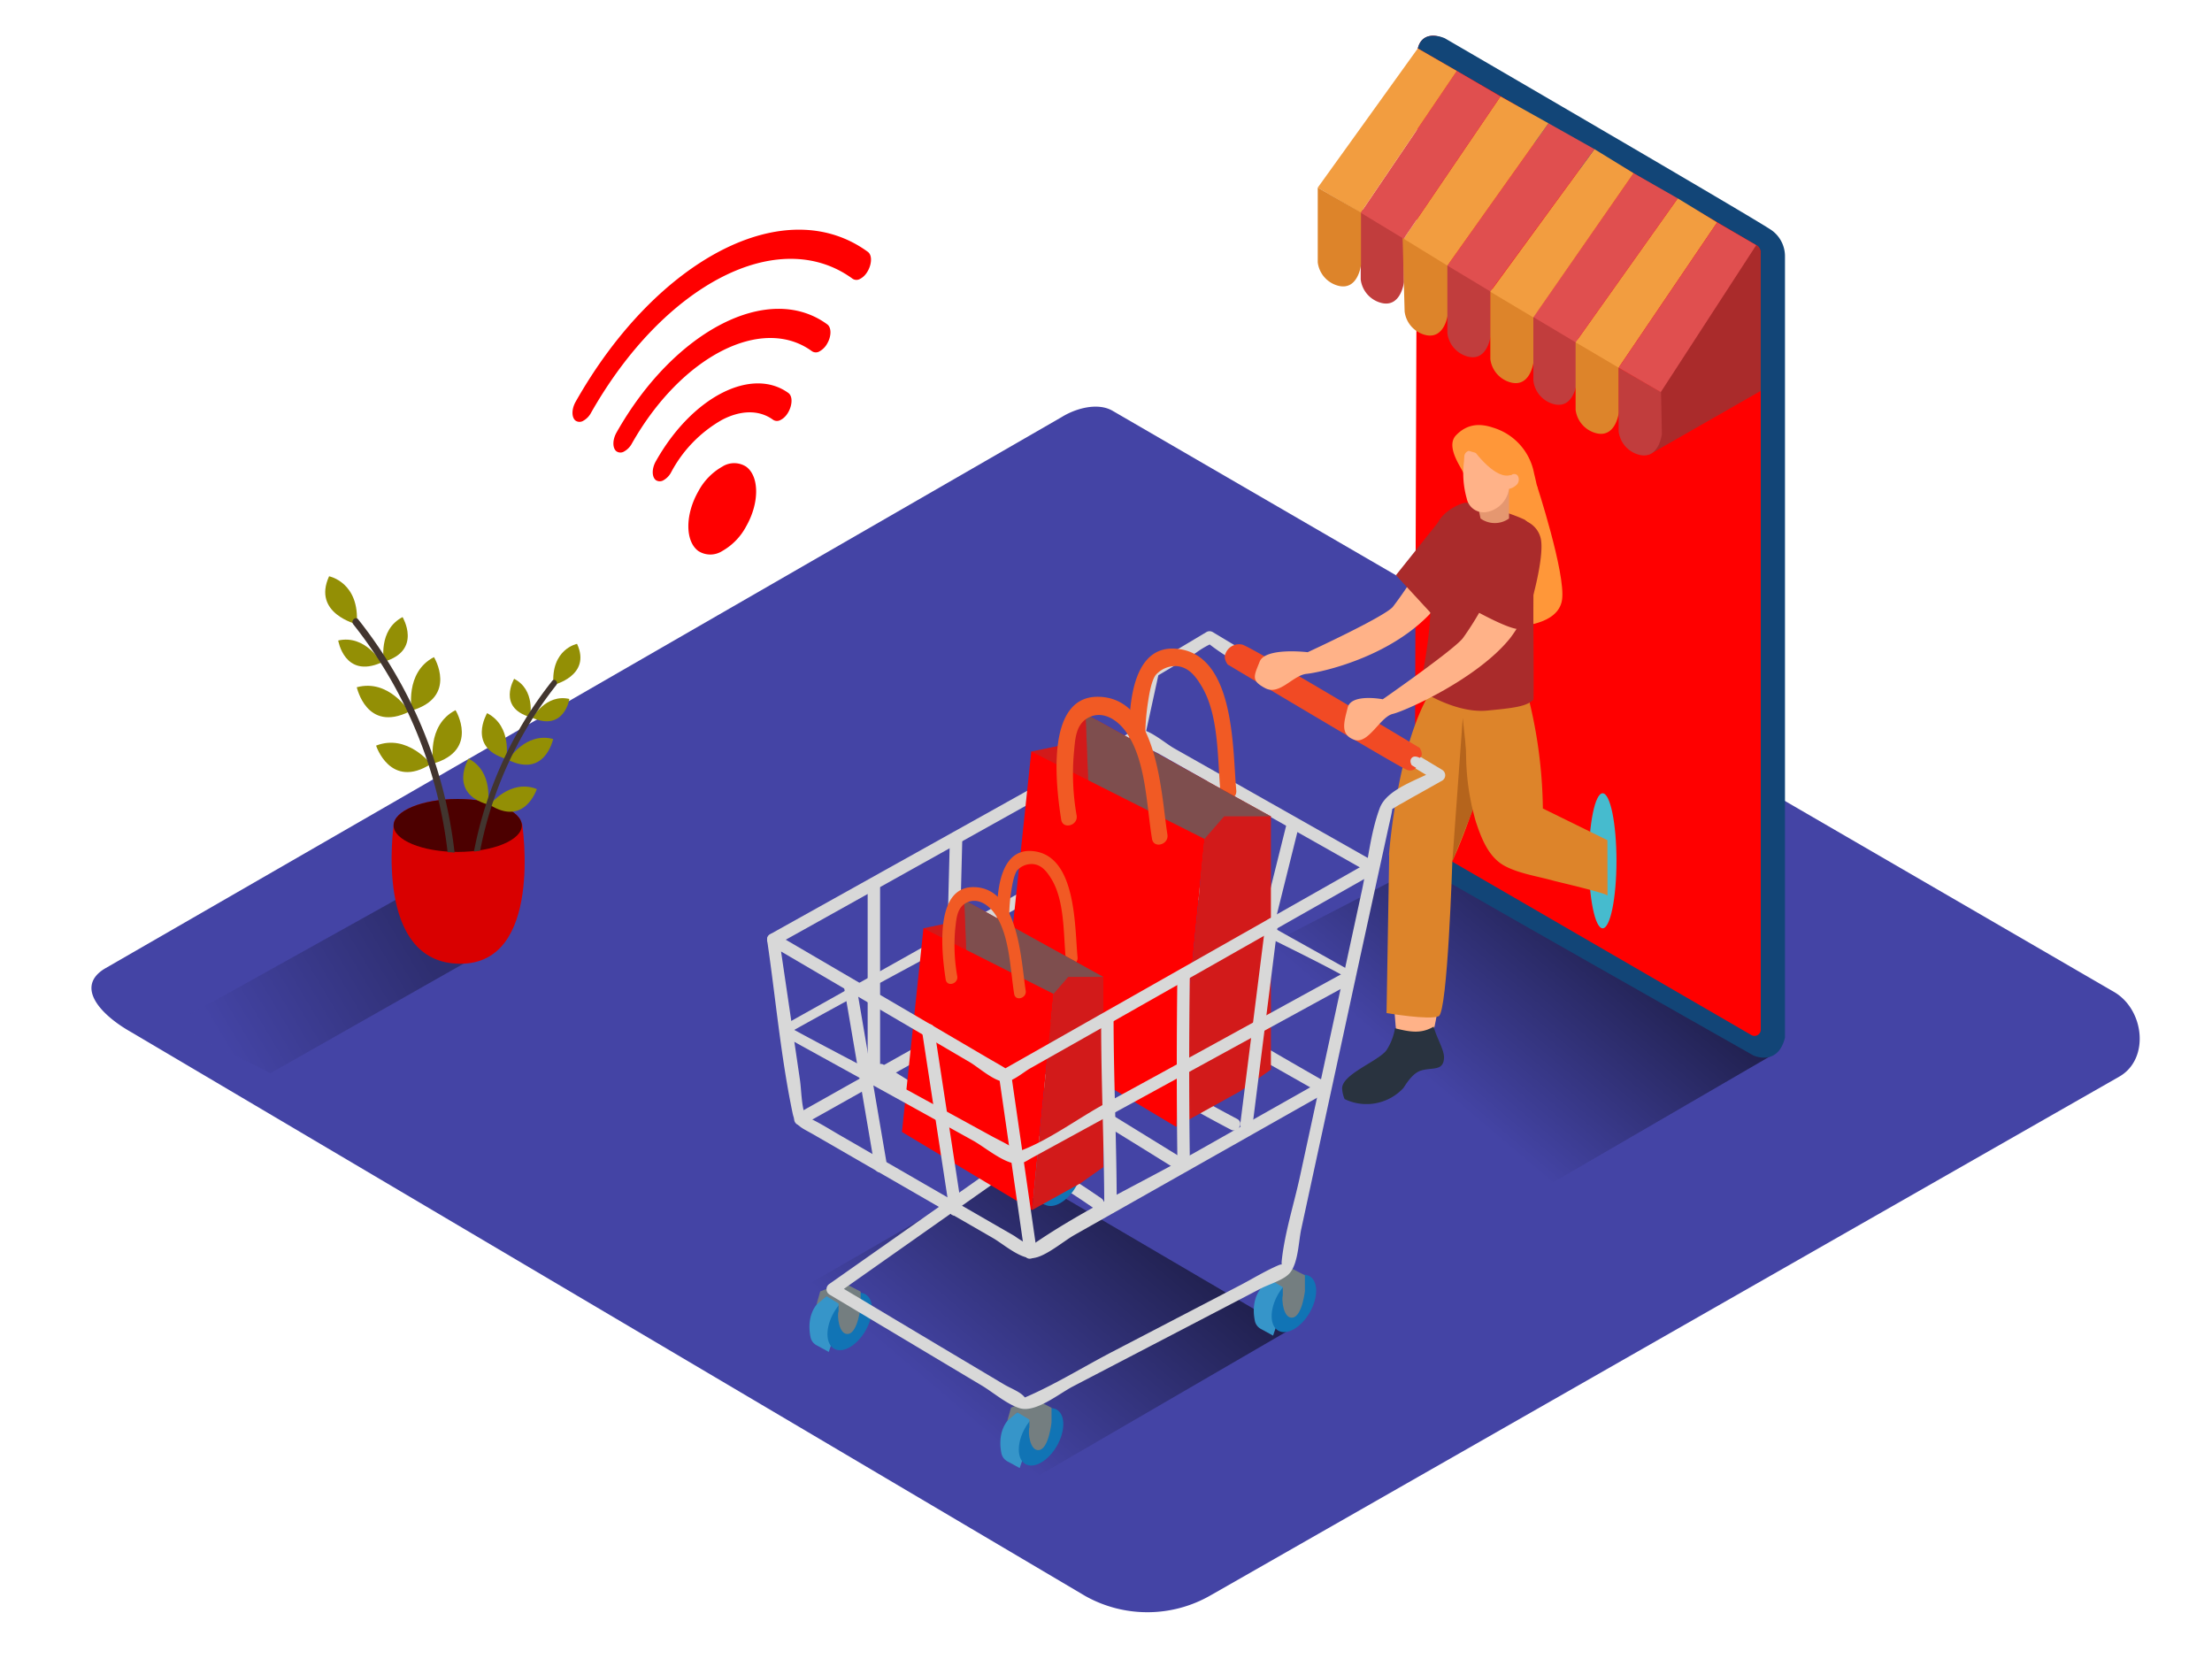 <svg id="Layer_2" data-name="Layer 2" xmlns="http://www.w3.org/2000/svg" xmlns:xlink="http://www.w3.org/1999/xlink" viewBox="0 0 400 300" width="247.2" height="185.4" class="illustration styles_illustrationTablet__1DWOa"><defs><linearGradient id="linear-gradient" x1="170.97" y1="253.24" x2="231.06" y2="182.44" gradientUnits="userSpaceOnUse"><stop offset="0" stop-color="#4444a5"></stop><stop offset="1"></stop></linearGradient><linearGradient id="linear-gradient-2" x1="257.72" y1="194.94" x2="310.73" y2="132.48" xlink:href="#linear-gradient"></linearGradient><linearGradient id="linear-gradient-3" x1="41.11" y1="189.58" x2="74.94" y2="169.47" xlink:href="#linear-gradient"></linearGradient></defs><title>PP</title><path d="M196.24,288.6,23.74,186.65c-5.49-3.08-10.2-8.15-4.85-11.46L192,75.41c2.6-1.61,6.54-2.66,9.18-1.13L382.28,179.37c5.49,3.19,6.48,12.1,1,15.29L219,288.44A22.94,22.94,0,0,1,196.24,288.6Z" fill="#4444a5"></path><path d="M183,211.06c-18,10.3-36,20.73-54,31.08C148.44,254,174.71,269.71,178.94,272l54.25-31.52Z" fill="url(#linear-gradient)"></path><path d="M272.92,218.41l47.86-27.8L260.05,155l-49.53,25.58C215.72,184.35,267.21,215.34,272.92,218.41Z" fill="url(#linear-gradient-2)"></path><path d="M261.52,7.22c13.19,8.26,46.37,27.45,57.68,34.39,2.56,1.57,3,3.91,3,6.92l0,140.41a4.48,4.48,0,0,1-5.76.88l-55.67-31.46c-2.77-1.63-4.95-3.31-4.95-6.52l.48-142.07C256.27,6.68,258.91,5.58,261.52,7.22Z" fill="#ff0000"></path><path d="M256.38,8.76l18.1,10.45v3.91a1.88,1.88,0,0,0,.94,1.62l14,8.09a1.24,1.24,0,0,0,1.86-1.07V28.91l26.3,15.42a1.67,1.67,0,0,1,.82,1.44v140.4a1.13,1.13,0,0,1-1.7,1l-60.91-35.31a6,6,0,0,0,2.68,5.61c3.16,2,58.64,33.41,58.64,33.41s4.39,2,5.67-3.25V46.35a5.78,5.78,0,0,0-2.38-4.69c-2.54-1.84-59.13-34.74-59.13-34.74S257.28,5.07,256.38,8.76Z" fill="#124577"></path><path d="M246.06,37.68V50.53a5,5,0,0,0,3.82,4.27c3.48.79,4-3.79,4-3.79V41.52Z" fill="#c13d3d"></path><path d="M253.63,42.79,254,56.32a5,5,0,0,0,3.82,4.27c3.48.79,4-3.79,4-3.79V47.31Z" fill="#dd842a"></path><path d="M261.73,47.39V60.24a5,5,0,0,0,3.82,4.27c3.48.79,4-3.79,4-3.79V51.23Z" fill="#c13d3d"></path><path d="M269.5,52.07V64.92a5,5,0,0,0,3.82,4.27c3.48.79,4-3.79,4-3.79V55.91Z" fill="#dd842a"></path><path d="M277.28,56V68.84a5,5,0,0,0,3.82,4.27c3.48.79,4-3.79,4-3.79V59.83Z" fill="#c13d3d"></path><path d="M284.92,61.24V74.09a5,5,0,0,0,3.82,4.27c3.48.79,4-3.79,4-3.79V65.08Z" fill="#dd842a"></path><polyline points="284.92 61.9 303.39 35.87 310.51 40.22 292.7 66.49" fill="#f29d40"></polyline><polyline points="277.28 57.34 295.4 31.32 303.39 35.87 284.92 61.9" fill="#e04f4f"></polyline><polyline points="269.5 52.76 288.33 26.97 295.4 31.32 277.28 57.4" fill="#f29d40"></polyline><polyline points="261.73 48.03 280.01 22.29 288.33 26.97 269.5 52.7" fill="#e04f4f"></polyline><polyline points="253.84 43.18 271.33 17.44 280.01 22.29 261.73 48.03" fill="#f29d40"></polyline><polyline points="246.06 38.47 263.44 12.83 271.33 17.44 253.84 43.18" fill="#e04f4f"></polyline><polyline points="238.29 33.93 256.38 8.76 263.44 12.83 246.06 38.47" fill="#f29d40"></polyline><path d="M317.58,44.33s.82.17.82,1.58V70.68L298.22,82.22,301,64.56Z" fill="#aa2b2b"></path><path d="M292.7,66.49V78a5,5,0,0,0,3.82,4.27c3.48.79,4-3.79,4-3.79l-.15-7.58Z" fill="#c13d3d"></path><polyline points="300.32 70.91 317.58 44.33 310.51 40.22 292.7 66.49" fill="#e04f4f"></polyline><path d="M238.29,33.93v13.5a5,5,0,0,0,3.82,4.27c3.48.79,4-3.79,4-3.79V38.42Z" fill="#dd842a"></path><ellipse cx="289.81" cy="155.66" rx="2.5" ry="12.21" fill="#46bbce"></ellipse><path d="M251.21,154.67s.53,33.59,1.8,34.14,4.53.5,5.72-1.11,2.73-16.14,2.46-20.18-1.85-13.11-1.85-13.11" fill="#ffb288"></path><path d="M250.75,189.87a10.41,10.41,0,0,0,1.51-3.93c2.65.66,4.72,1.06,7-.3.44,1.91,2,4.3,1.86,5.77-.18,2.32-2.15,1.57-4.12,2.17-1.39.42-2.37,1.85-3.22,3.17a9.11,9.11,0,0,1-10.63,2,5.49,5.49,0,0,1-.44-1.76C242.39,194.32,249.33,191.91,250.75,189.87Z" fill="#29333f"></path><path d="M268.64,128.13a57.53,57.53,0,0,1,.53-7.5l-5-1c-10.88,4.87-13,35-13,35s7.61,4,9.75,3.45c1.74-.45,6.16-13.82,7.74-18.8C268.59,135.59,268.53,131.86,268.64,128.13Z" fill="#dd842a"></path><path d="M251.21,154.67l-.48,28.52s7.83,1.34,9.44.56,2.46-28,2.46-28Z" fill="#dd842a"></path><polygon points="266.3 146.55 264.51 129.84 262.63 155.8 266.3 146.55" fill="#b5641c"></polygon><path d="M48.88,194.08l41.68-23.64-18.15-8.19L31.77,184.89C37,188.65,43.16,191,48.88,194.08Z" opacity="0.32" fill="url(#linear-gradient-3)"></path><path d="M71.19,149.27s-3.65,24.92,12,25C98.31,174.35,94.42,149,94.42,149S83.46,139.43,71.19,149.27Z" fill="#ff0000"></path><path d="M71.19,149.27s-3.65,24.92,12,25C98.31,174.35,94.42,149,94.42,149S83.46,139.43,71.19,149.27Z" opacity="0.15"></path><ellipse cx="82.77" cy="149.27" rx="11.6" ry="4.79" fill="#ff0000"></ellipse><ellipse cx="82.77" cy="149.27" rx="11.6" ry="4.79" opacity="0.7"></ellipse><path d="M64.51,112.88s-8.08-1.94-5-8.67C59.53,104.21,65.09,105.31,64.51,112.88Z" fill="#938f05"></path><path d="M69.43,119.66s-1.12-5.75,3.37-8.07C72.8,111.6,76.41,117.62,69.43,119.66Z" fill="#938f05"></path><path d="M74.47,128.48s-1.34-6.88,4-9.65C78.5,118.83,82.82,126,74.47,128.48Z" fill="#938f05"></path><path d="M78.37,138.07s-1.34-6.88,4-9.65C82.4,128.42,86.72,135.62,78.37,138.07Z" fill="#938f05"></path><path d="M68.94,119.82s-2.85-5.11-7.78-4C61.16,115.83,62.29,122.75,68.94,119.82Z" fill="#938f05"></path><path d="M74,128.69s-3.65-6-9.49-4.41C64.56,124.28,66.23,132.51,74,128.69Z" fill="#938f05"></path><path d="M77.92,138.16s-4.28-5.54-9.91-3.33C68,134.82,70.58,142.82,77.92,138.16Z" fill="#938f05"></path><path d="M80.95,154.11h.11a5.59,5.59,0,0,1,1.13.09.56.56,0,0,0,0-.12A82.87,82.87,0,0,0,64.77,112c-.5-.63-1.39.26-.89.89a81.35,81.35,0,0,1,17.06,41.18Z" fill="#42352f"></path><path d="M100.08,123.86s6.93-1.66,4.27-7.43C104.35,116.42,99.58,117.37,100.08,123.86Z" fill="#938f05"></path><path d="M95.86,129.67s1-4.93-2.89-6.92C93,122.76,89.87,127.92,95.86,129.67Z" fill="#938f05"></path><path d="M91.54,137.24s1.15-5.9-3.46-8.28C88.08,129,84.38,135.13,91.54,137.24Z" fill="#938f05"></path><path d="M88.19,145.47s1.15-5.9-3.46-8.28C84.73,137.19,81,143.37,88.19,145.47Z" fill="#938f05"></path><path d="M96.28,129.81s2.45-4.39,6.67-3.42C103,126.39,102,132.33,96.28,129.81Z" fill="#938f05"></path><path d="M91.9,137.42s3.13-5.13,8.14-3.78C100,133.64,98.6,140.7,91.9,137.42Z" fill="#938f05"></path><path d="M88.57,145.54s3.68-4.75,8.5-2.86C97.08,142.68,94.87,149.54,88.57,145.54Z" fill="#938f05"></path><path d="M99.86,123.12A71.06,71.06,0,0,0,85.7,154c.37-.06.74-.11,1.12-.15a69.78,69.78,0,0,1,13.8-30C101,123.35,100.29,122.58,99.86,123.12Z" fill="#42352f"></path><path d="M130.6,84.39a4,4,0,0,1,4.33,0c2.4,1.76,2.41,6.58,0,10.79a11.07,11.07,0,0,1-4.32,4.46,4,4,0,0,1-4.33,0c-2.4-1.76-2.41-6.58,0-10.79A11.07,11.07,0,0,1,130.6,84.39Z" fill="#ff0000"></path><path d="M130.52,58.59c6.9-3.54,13.81-3.8,19.08.07.76.56.77,2.1,0,3.44a3.55,3.55,0,0,1-1.38,1.42,1.28,1.28,0,0,1-1.38,0c-4.51-3.3-10.42-3.08-16.32-.06s-11.79,8.85-16.26,16.75a3.55,3.55,0,0,1-1.38,1.42,1.28,1.28,0,0,1-1.38,0c-.77-.56-.77-2.1,0-3.44C116.73,68.94,123.62,62.13,130.52,58.59Z" fill="#ff0000"></path><path d="M130.48,45.26c9.51-4.88,19-5.15,26.45.28,1.23.91.35,4-1.37,4.87a1.27,1.27,0,0,1-1.38,0c-6.66-4.87-15.18-4.65-23.69-.28s-17,12.86-23.62,24.53a3.52,3.52,0,0,1-1.38,1.42,1.29,1.29,0,0,1-1.39,0c-.76-.56-.77-2.1,0-3.44C111.47,59.61,121,50.13,130.48,45.26Z" fill="#ff0000"></path><path d="M130.56,71.06c4.34-2.22,8.69-2.39,12,0,1.23.9.35,4-1.37,4.86a1.29,1.29,0,0,1-1.38,0c-2.55-1.87-5.9-1.75-9.24,0a23.6,23.6,0,0,0-9.21,9.49A3.52,3.52,0,0,1,120,86.83a1.29,1.29,0,0,1-1.39,0c-.76-.57-.77-2.11,0-3.44C121.88,77.57,126.22,73.28,130.56,71.06Z" fill="#ff0000"></path><path d="M142.81,186.7c13.62-7.65,29.83-16.11,43.44-23.76l11.09-6.23c1.24-.7,2.64-1.76,4-2.39a4,4,0,0,1,1.24.58c1.4,1,3.06,1.71,4.55,2.54l13.32,7.44c6.66,3.72,16.44,8.19,23.1,11.91,1.4,0-.33-.86,1.06-1l-.09-.07-19.9-11.12L210,156.43c-2.16-1.21-5.15-3.75-7.6-4.25-1.4-.29-1.94.22-3.23.94l-8.88,5-28.66,16.11L141.69,185.4a1,1,0,0,0-.49.57C142.6,186,141.41,186.77,142.81,186.7Z" fill="#d8d8d8"></path><path d="M199.15,216.69c-12.67-8.74-26.4-15.74-39.3-24.12-1.22-.79-2.35,1.16-1.14,1.94,12.9,8.38,26.63,15.38,39.3,24.12,1.19.82,2.32-1.13,1.14-1.94Z" fill="#d8d8d8"></path><path d="M223.72,202.34c-13.39-7.05-26.07-15.32-39.08-23a1.13,1.13,0,0,0-1.14,1.94c13,7.72,25.69,16,39.08,23,1.28.67,2.42-1.27,1.14-1.94Z" fill="#d8d8d8"></path><path d="M188.92,217.82l-2.22-1.21a2.16,2.16,0,0,1-1.08-1.45c-.4-1.95-.64-6.19,4.12-8l2.34,1.43" fill="#3695c9"></path><ellipse cx="191.75" cy="212.91" rx="5.66" ry="3.29" transform="translate(-88.52 272.52) rotate(-60)" fill="#1174b5"></ellipse><polygon points="194.68 209.55 194.68 206.91 191.47 205.25 187.36 206.87 186.68 209.28 188.49 207.74 190.68 209.06 190.68 211.51 194.68 209.55" fill="#747e80"></polygon><path d="M194.68,209.55s-.49,4.7-2.22,5-2.07-3.32-1.78-4" fill="#747e80"></path><path d="M149.87,244.47l-2.22-1.21a2.16,2.16,0,0,1-1.08-1.45c-.4-1.95-.64-6.19,4.12-8l2.34,1.43" fill="#3695c9"></path><ellipse cx="152.7" cy="239.57" rx="5.66" ry="3.29" transform="matrix(0.5, -0.87, 0.87, 0.5, -131.12, 252.03)" fill="#1174b5"></ellipse><polygon points="155.64 236.21 155.64 233.57 152.43 231.91 148.32 233.53 147.64 235.94 149.45 234.4 151.64 235.72 151.64 238.17 155.64 236.21" fill="#747e80"></polygon><path d="M155.64,236.21s-.49,4.7-2.22,5-2.07-3.32-1.78-4" fill="#747e80"></path><path d="M184.39,265.47l-2.22-1.21a2.16,2.16,0,0,1-1.08-1.45c-.4-1.95-.64-6.19,4.12-8l2.34,1.43" fill="#3695c9"></path><ellipse cx="187.22" cy="260.57" rx="5.66" ry="3.29" transform="matrix(0.5, -0.87, 0.87, 0.5, -132.05, 292.42)" fill="#1174b5"></ellipse><polygon points="190.15 257.21 190.15 254.57 186.94 252.91 182.83 254.53 182.15 256.93 183.96 255.4 186.15 256.71 186.15 259.17 190.15 257.21" fill="#747e80"></polygon><path d="M190.15,257.21s-.49,4.7-2.22,5-2.07-3.32-1.78-4" fill="#747e80"></path><path d="M230.21,241.52,228,240.31a2.16,2.16,0,0,1-1.08-1.45c-.4-1.95-.64-6.19,4.12-8l2.34,1.43" fill="#3695c9"></path><ellipse cx="233.04" cy="236.62" rx="5.66" ry="3.29" transform="matrix(0.5, -0.87, 0.87, 0.5, -88.4, 320.13)" fill="#1174b5"></ellipse><polygon points="235.97 233.26 235.97 230.62 232.76 228.96 228.65 230.58 227.97 232.98 229.78 231.45 231.97 232.76 231.97 235.22 235.97 233.26" fill="#747e80"></polygon><path d="M236,233.26s-.49,4.7-2.22,5-2.07-3.32-1.78-4" fill="#747e80"></path><path d="M239.77,195.68c-13.54-7.67-26.9-15.9-40.71-23.07-3.25-1.69-6.53,1.63-9.49,3.29l-26.49,14.87-19,10.68a1.13,1.13,0,0,0,1.14,1.94l41.11-23.09,9.2-5.17,2-1.13c.51-.29-1.29-.63-.28.15,2.29,1.78,5.33,3,7.85,4.45l13,7.36,20.55,11.64a1.13,1.13,0,0,0,1.14-1.94Z" fill="#d8d8d8"></path><path d="M209.07,122.35l7.19-4.29a16.22,16.22,0,0,1,3-1.76c-.88.27-1.23-.31-.37.35,3.91,3,8.72,5.24,12.93,7.78l27.82,16.74v-1.94c-3.18,1.79-8.81,3.39-10.13,6.88-1.74,4.62-2.21,10.2-3.25,15l-11.17,51.56c-1.08,5-2.77,10.21-3.31,15.29-.17,1.59.68.29-.6.84-2.33,1-4.58,2.38-6.82,3.56L201,244.52c-5.24,2.73-10.47,6-15.93,8.3.28-.12,1,.69.06-.34-.79-.86-2.57-1.53-3.56-2.13l-11.76-7-18.7-11.17v1.94l22.65-15.95,13.65-9.61c1.36-1,3.12-1.79,3.89-3.25,1-2,1.14-5.22,1.61-7.39l3.27-15,8.25-37.75,5.13-23.49c.31-1.41-1.86-2-2.17-.6l-12.1,55.36c-1.93,8.84-4.24,17.69-5.81,26.61a8.58,8.58,0,0,1-.4,1.82c.51-1.16-.24-.09-1.15.55L175.82,214,150,232.16a1.14,1.14,0,0,0,0,1.94l15.7,9.38,11.82,7.06c2.06,1.23,4.57,3.41,6.88,4.11,2.88.87,7.06-2.61,9.62-3.94l23.8-12.4L228,233c1.42-.74,4-1.49,5.11-2.66,1.66-1.74,1.7-5.79,2.19-8.05l10.8-49.87,5-22.88c.15-.68.92-3.88.6-3.45-.51.69,1-.4,1.34-.57,1-.53,2-1.15,3.06-1.72l4.7-2.64a1.14,1.14,0,0,0,0-1.94L219.3,114.3a1.13,1.13,0,0,0-1.14,0l-10.23,6.11A1.13,1.13,0,0,0,209.07,122.35Z" fill="#d8d8d8"></path><path d="M232.78,148.5l-10,40.12a1.13,1.13,0,0,0,2.17.6l10-40.12a1.13,1.13,0,0,0-2.17-.6Z" fill="#d8d8d8"></path><path d="M218.55,140.46l-9.83,39.24a1.13,1.13,0,0,0,2.17.6l9.83-39.24a1.13,1.13,0,0,0-2.17-.6Z" fill="#d8d8d8"></path><path d="M213.09,209c-13-8-26-16.09-39.25-23.64a1.13,1.13,0,0,0-1.14,1.94C186,194.86,199,202.94,212,211c1.24.76,2.37-1.18,1.14-1.94Z" fill="#d8d8d8"></path><path d="M248.68,155.9l-21.94-12.42-14.42-8.16c-1.54-.87-4.35-3.33-6.21-3.41-1.34-.06-3.17,1.5-4.26,2.11l-11.33,6.32-30.94,17.26-20.31,11.33c-1.26.71-.13,2.65,1.14,1.94l46.21-25.79c6.48-3.61,13.27-6.93,19.54-10.9.83-.52-1.24-.64-.3.06a34,34,0,0,0,3.59,2l13.14,7.44,25,14.12a1.13,1.13,0,0,0,1.14-1.94Z" fill="#d8d8d8"></path><path d="M152.62,178.46l5.58,32.72c.24,1.42,2.41.82,2.17-.6l-5.58-32.72c-.24-1.42-2.41-.82-2.17.6Z" fill="#d8d8d8"></path><path d="M156.9,159.76V194.5a1.13,1.13,0,0,0,2.25,0V159.76a1.13,1.13,0,0,0-2.25,0Z" fill="#d8d8d8"></path><path d="M171.77,151.46l-.91,35.6a1.13,1.13,0,0,0,2.25,0l.91-35.6a1.13,1.13,0,0,0-2.25,0Z" fill="#d8d8d8"></path><path d="M186.14,143.45l-4.36,37.48c-.17,1.44,2.08,1.42,2.25,0l4.36-37.48c.17-1.44-2.08-1.42-2.25,0Z" fill="#d8d8d8"></path><path d="M256.72,137.05s-.91-.54-1.43,0,0,1.33,0,1.33l.79.47a1.46,1.46,0,0,1-1.75.32c-1.23-.42-32.32-19-32.32-19s-.86-1.09-.39-2a2.62,2.62,0,0,1,3-1.61c1.62.35,32.1,18.68,32.1,18.68S257.58,136.53,256.72,137.05Z" fill="#f14a24"></path><path d="M212.56,117.3c10.87.75,10.3,18.33,11,25.63.18,1.83-2.64,2.45-2.83.6-.61-6.08-.21-14.31-3.58-19.66-1-1.66-2.29-3.27-4.42-3.42a4.76,4.76,0,0,0-3.54,1.4c-1,.86-1.46,4.26-1.62,5.27a43.21,43.21,0,0,0-.19,11.38c.19,1.83-2.63,2.45-2.83.6C204,133.34,202.87,116.63,212.56,117.3Z" fill="#f15a24"></path><polyline points="196.3 129.1 193.03 134.55 186.49 135.91 191.39 152.8 205.29 143.81" fill="#ff0000"></polyline><polyline points="196.3 129.1 193.03 134.55 186.49 135.91 191.39 152.8 205.29 143.81" fill="#606060" opacity="0.28"></polyline><polygon points="229.81 147.63 196.3 129.1 197.39 156.62 223 159.07 229.81 147.63" fill="#ff0000"></polygon><polygon points="229.81 147.63 196.3 129.1 197.39 156.62 223 159.07 229.81 147.63" fill="#606060" opacity="0.81"></polygon><polygon points="217.82 151.71 212.65 203.75 181.31 184.95 186.49 135.91 217.82 151.71" fill="#ff0000"></polygon><polygon points="217.82 151.71 221.37 147.63 229.81 147.63 229.81 193.41 224.26 197.32 212.65 203.75 217.82 151.71" fill="#ff0000"></polygon><polygon points="217.82 151.71 221.37 147.63 229.81 147.63 229.81 193.41 224.26 197.32 212.65 203.75 217.82 151.71" fill="#606060" opacity="0.28"></polygon><path d="M198.56,126c10.9.1,11.38,17.69,12.55,24.92.29,1.82-2.49,2.6-2.79.77-1-6-1.06-14.27-4.75-19.41-1.51-2.11-4.17-3.88-6.77-2.5-2.34,1.24-2.37,4-2.6,6.31a43.21,43.21,0,0,0,.49,11.37c.3,1.82-2.48,2.6-2.79.77C191,142.53,188.86,125.91,198.56,126Z" fill="#f15a24"></path><path d="M186.57,153.89c8.16.56,7.74,13.77,8.29,19.24.14,1.38-2,1.84-2.12.45-.46-4.56-.16-10.75-2.69-14.76-.78-1.24-1.72-2.46-3.32-2.57a3.58,3.58,0,0,0-2.66,1c-.72.65-1.1,3.2-1.22,4a32.44,32.44,0,0,0-.14,8.54c.15,1.38-2,1.84-2.12.45C180.12,165.94,179.29,153.39,186.57,153.89Z" fill="#f15a24"></path><polyline points="174.36 162.75 171.9 166.84 166.99 167.87 170.67 180.55 181.11 173.8" fill="#ff0000"></polyline><polyline points="174.36 162.75 171.9 166.84 166.99 167.87 170.67 180.55 181.11 173.8" fill="#606060" opacity="0.28"></polyline><polygon points="199.52 176.66 174.36 162.75 175.18 183.41 194.41 185.25 199.52 176.66" fill="#ff0000"></polygon><polygon points="199.52 176.66 174.36 162.75 175.18 183.41 194.41 185.25 199.52 176.66" fill="#606060" opacity="0.81"></polygon><polygon points="190.52 179.73 186.63 218.81 163.1 204.69 166.99 167.87 190.52 179.73" fill="#ff0000"></polygon><polygon points="190.52 179.73 193.18 176.66 199.52 176.66 199.52 211.04 195.35 213.98 186.63 218.81 190.52 179.73" fill="#ff0000"></polygon><polygon points="190.52 179.73 193.18 176.66 199.52 176.66 199.52 211.04 195.35 213.98 186.63 218.81 190.52 179.73" fill="#606060" opacity="0.28"></polygon><path d="M176.06,160.42c8.18.08,8.55,13.28,9.42,18.72.22,1.37-1.87,2-2.09.58-.73-4.53-.8-10.72-3.57-14.58-1.14-1.58-3.13-2.91-5.09-1.88-1.75.93-1.78,3-2,4.74a32.44,32.44,0,0,0,.37,8.54c.23,1.37-1.86,2-2.09.58C170.35,172.83,168.77,160.36,176.06,160.42Z" fill="#f15a24"></path><path d="M247.55,155.9l-46.27,26.24q-9.82,5.57-19.64,11.14c-1,.55,1.06.5.33,0-1.11-.7-2.28-1.34-3.41-2l-13.33-7.82L140.4,168.94a1.14,1.14,0,0,0-1.65,1.27c1.51,10.28,2.44,20.84,4.56,31,.51,2.46,1.53,2.64,3.75,3.92l15.72,9.07,16.66,9.61c2,1.13,5.15,4,7.5,3.67,2.19-.29,5.44-3.08,7.31-4.13L210.78,214l29-16.4a1.13,1.13,0,0,0-1.14-1.94l-23,13c-9.37,5.3-19.52,10-28.43,16.08-1.35.92-1.51.36-.37.75a22,22,0,0,1-3.41-2l-15.24-8.79-16-9.24c-1.75-1-3.48-2.11-5.27-3a8,8,0,0,1-1.39-.8c-.83-.69.44,1,.1.13-.74-1.92-.69-4.66-1-6.69l-1.5-10.21-2.25-15.28-1.65,1.27,21.82,12.8,14.34,8.41c1.52.89,4.44,3.52,6.33,3.53,1.37,0,3.38-1.75,4.49-2.38L197,187.14l31.57-17.91,20.09-11.39a1.13,1.13,0,0,0-1.14-1.94Z" fill="#d8d8d8"></path><path d="M243.42,175.69c-13.83,7.56-30,16.48-43.8,24-4.82,2.64-10.05,6.56-15.29,8.48a3.82,3.82,0,0,1-1-.51c-1.3-.86-2.79-1.54-4.16-2.29L166,198.16c-6.81-3.75-16.38-8.62-23.19-12.37-1.41.07-.06,1.23-1.47,1.19a1.09,1.09,0,0,0,.4.37l20.07,11.07L176,206.28c2,1.12,5.13,3.75,7.46,4.11,1.31.21,1.93-.33,3.13-1l9.66-5.28,28.62-15.66,19.65-10.75a1.07,1.07,0,0,0,.54-.91C243.77,176.91,244.75,175.64,243.42,175.69Z" fill="#d8d8d8"></path><path d="M166.76,186.64,171.71,219c.22,1.43,2.39.82,2.17-.6L168.93,186c-.22-1.43-2.39-.82-2.17.6Z" fill="#d8d8d8"></path><path d="M180.68,194.8l4.62,32c.21,1.43,2.37.82,2.17-.6l-4.62-32c-.21-1.43-2.37-.82-2.17.6Z" fill="#d8d8d8"></path><path d="M199.12,184.6c0,11.26.54,22.5.57,33.76a1.13,1.13,0,0,0,2.25,0c0-11.26-.54-22.5-.57-33.76a1.13,1.13,0,0,0-2.25,0Z" fill="#d8d8d8"></path><path d="M212.91,176.2q-.22,16.77,0,33.53a1.13,1.13,0,0,0,2.25,0q-.23-16.77,0-33.53a1.13,1.13,0,0,0-2.25,0Z" fill="#d8d8d8"></path><path d="M228.83,167.1l-4.55,36.16c-.18,1.43,2.07,1.42,2.25,0l4.55-36.16c.18-1.43-2.07-1.42-2.25,0Z" fill="#d8d8d8"></path><path d="M264.63,85.61c0-.6-3.4-4.75-1.33-6.9s4.4-2.15,6.69-1.38a10.67,10.67,0,0,1,7.42,8.28A63.08,63.08,0,0,1,279,94.94l-9.39-3.15" fill="#ff9739"></path><path d="M274.23,113.25s-6.38-2.66-5.84-10.79a20.67,20.67,0,0,1,6.27-13.16L279,94.94" fill="#ff9739"></path><path d="M277.85,87.55s5.3,16.18,4.62,20.9-8.23,4.8-8.23,4.8" fill="#ff9739"></path><path d="M290.67,151.93,279,146.2a86.38,86.38,0,0,0-3.58-23.58l-9.82-1.81a126.9,126.9,0,0,0-.48,16,44.27,44.27,0,0,0,1.77,11.81c1,3,2.29,6.43,5.27,8,2.59,1.36,5.88,1.84,8.69,2.62.9.25,9.84,2.31,9.84,2.73Z" fill="#dd842a"></path><path d="M257.87,100.4a67.82,67.82,0,0,1-6,9.34c-1.58,1.83-15.4,8.2-15.4,8.2s-7.64-.93-8.68,1.7-1.61,3.42,1,4.8,5-2.35,7.5-2.59,17.85-3.44,24.93-14.14c1-1.49,2-6.55,3.29-8.16a11.36,11.36,0,0,1-.32-2.45C261.44,97.78,260.57,99.49,257.87,100.4Z" fill="#ffb288"></path><path d="M277.72,95.87a14.88,14.88,0,0,0-2-1.89C272,92.26,266,90.81,265,90.91s-4.51,1.69-5.21,4.23-1.09,7.89-1.09,14c0,6.53-2,15.58-2,15.58s6.39,4.35,12.26,3.77c4.15-.41,7.16-.66,8.35-2C277.41,117.28,277,104.75,277.72,95.87Z" fill="#aa2b2b"></path><path d="M270.83,103.91a55.12,55.12,0,0,1-6.21,11.37c-1.25,1.91-14.57,11.17-14.57,11.17s-5.69-1.1-6.34,1.49-1.43,4.86,1.14,5.82,4.7-4.12,7-4.66,15.33-6.35,21.23-13.7a24.34,24.34,0,0,0,3.78-7.26C273.74,107.25,273.42,105.79,270.83,103.91Z" fill="#ffb288"></path><path d="M265.65,109.81s5.15-14.78,6.86-15.5a4.43,4.43,0,0,1,6.09,3c.89,3.58-2.44,15-3.33,16.26S265.65,109.81,265.65,109.81Z" fill="#aa2b2b"></path><polyline points="260.44 93.98 252.43 104.01 259.52 111.71 263.32 107.58" fill="#aa2b2b"></polyline><path d="M272.88,88.4v5.36a4.42,4.42,0,0,1-5.15,0L266.5,88" fill="#e59770"></path><path d="M265.52,81.55a.4.4,0,0,1,.18,0,14.5,14.5,0,0,0,3.12.67c1.06,0,2.12-.07,3.17,0,.7,0,1.14,1.69,1.13,3.73.45-.27,1-.39,1.36.12a1.35,1.35,0,0,1-.38,1.73,2.62,2.62,0,0,1-1.22.6,5,5,0,0,1-4.09,4.2,3.11,3.11,0,0,1-3.56-2.47,16.77,16.77,0,0,1-.5-6.62l.07-1.09a1.13,1.13,0,0,1,.56-.79A.4.4,0,0,1,265.52,81.55Z" fill="#ffb288"></path><path d="M266,80.77s3.87,5.65,6.82,5.21-.31-4.84-.31-4.84" fill="#ff9739"></path></svg>
